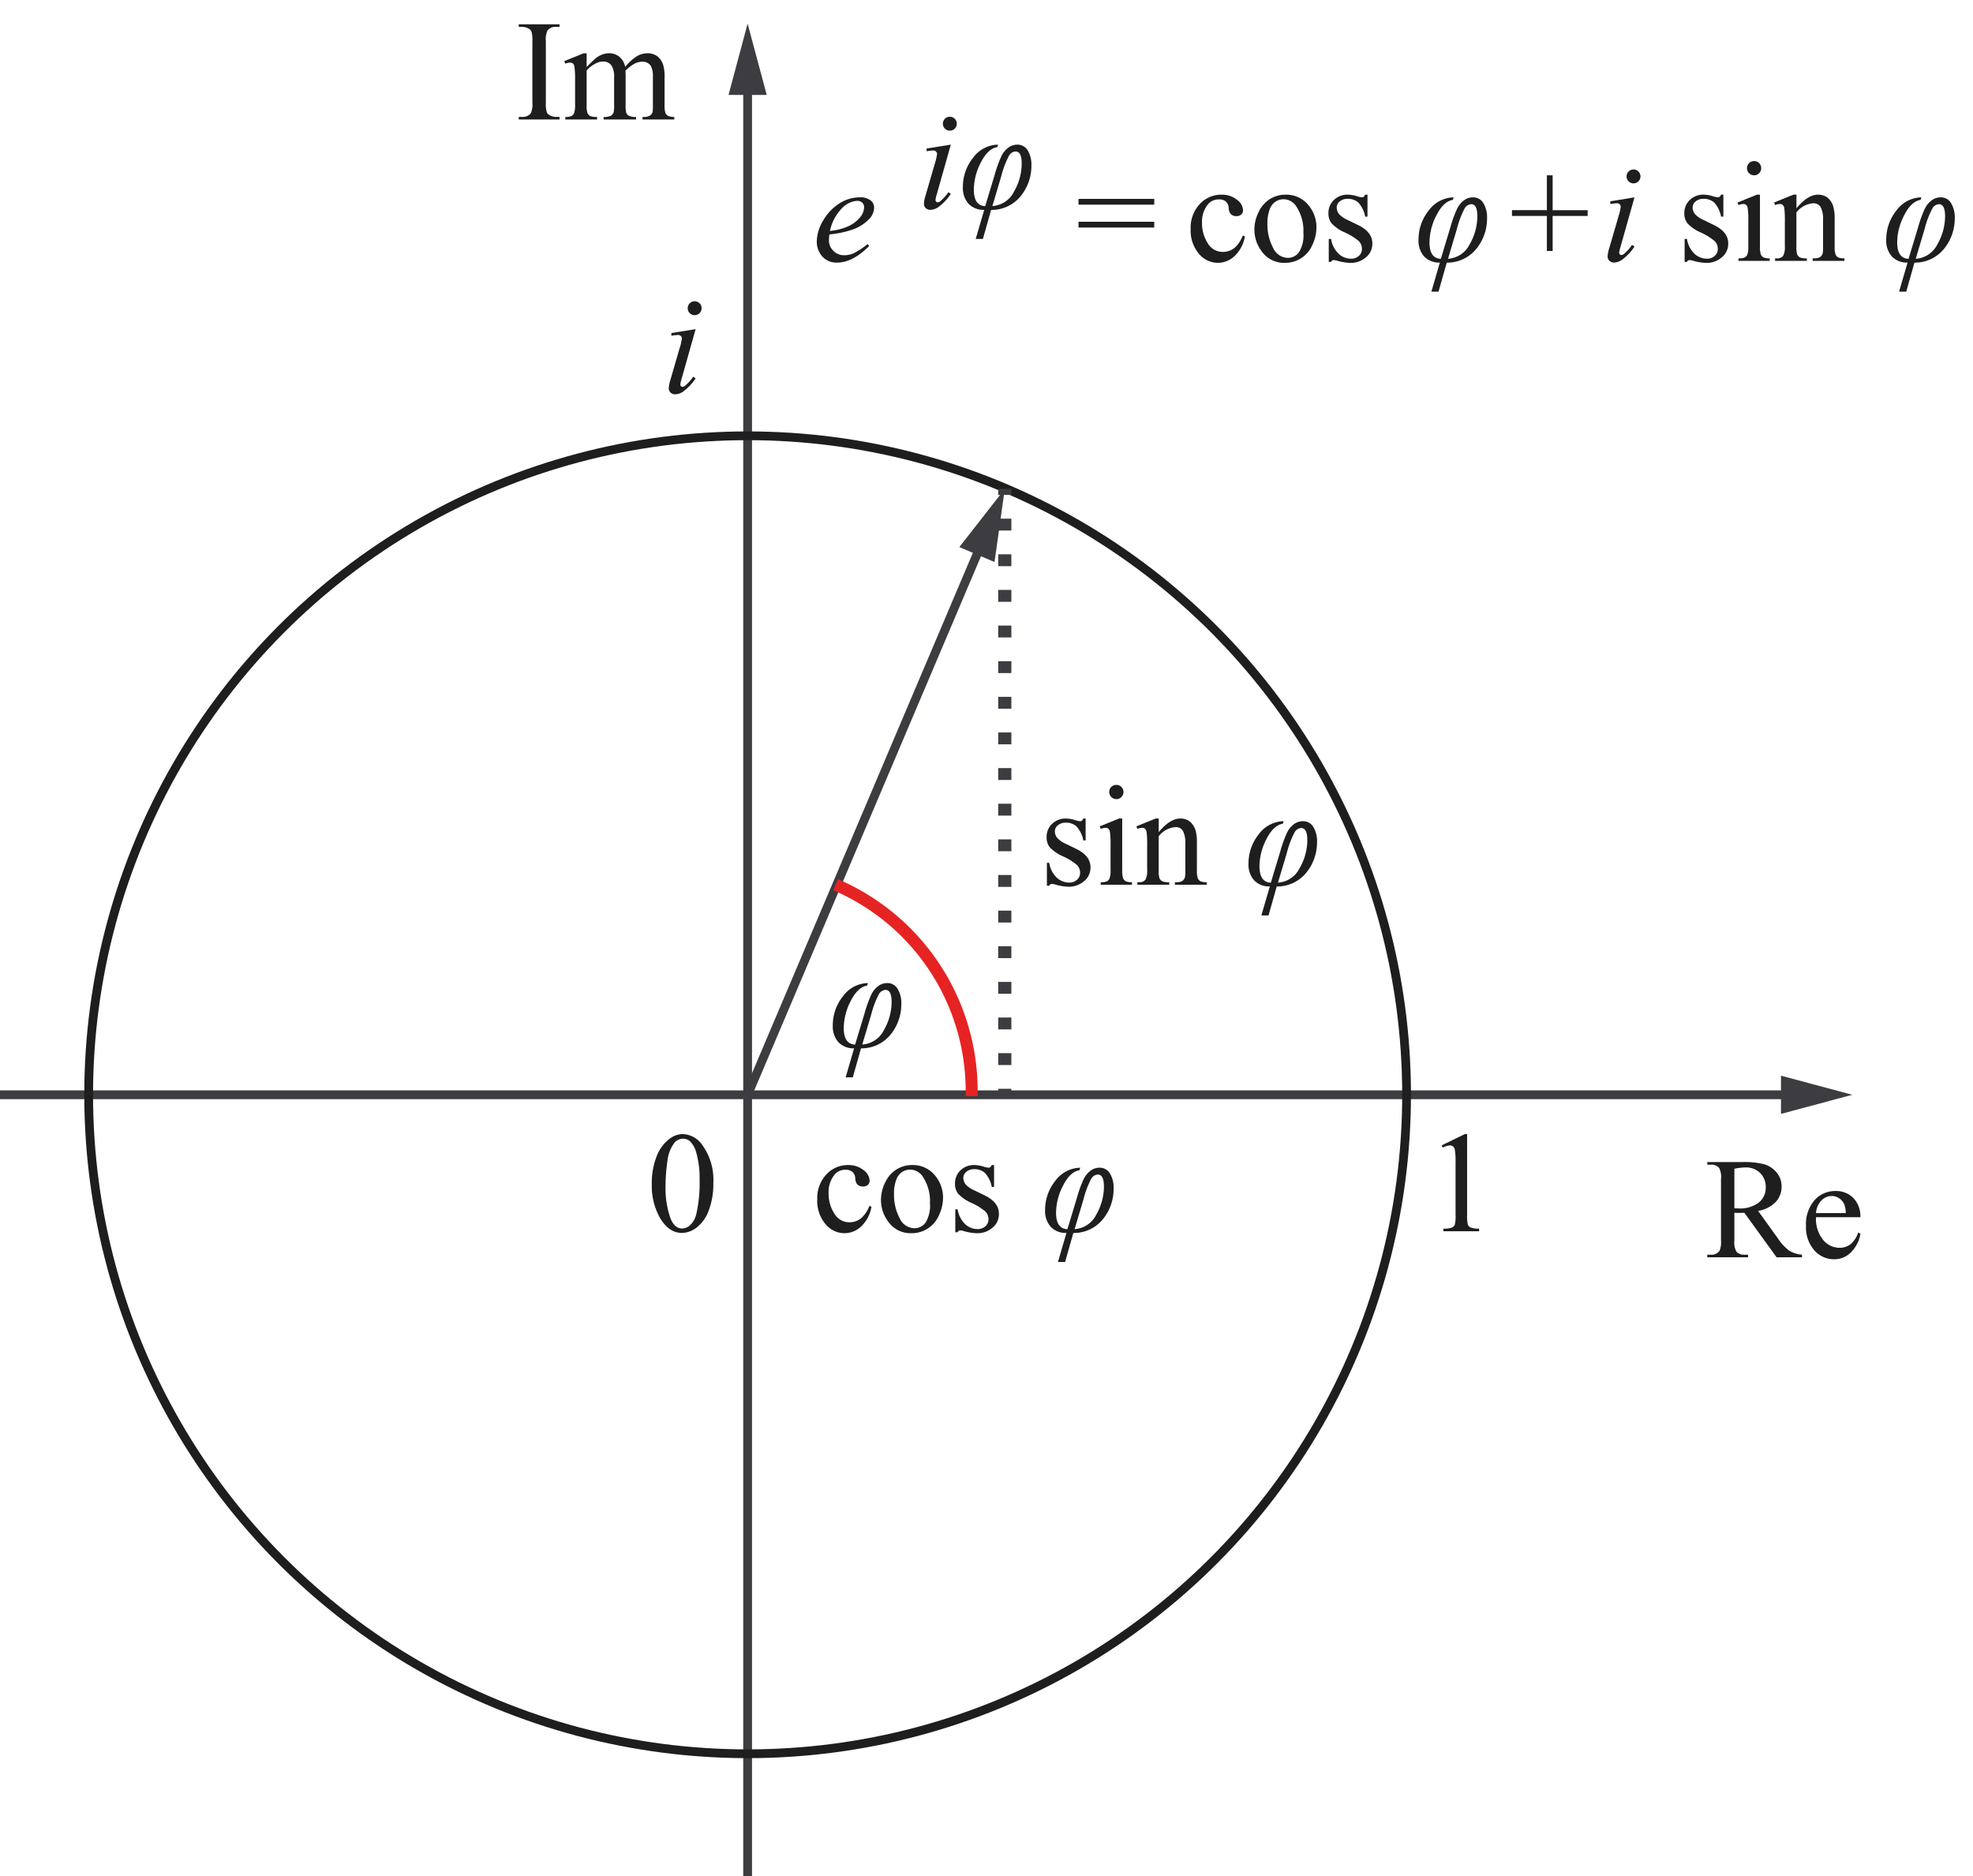 <svg xmlns="http://www.w3.org/2000/svg" viewBox="0 0 341.821 325">
  <g id="Shapes">
    <rect width="341.821" height="325" fill="#fff"/>
    <g>
      <line x1="129.525" y1="325" x2="129.525" y2="14.189" fill="none" stroke="#3c3c41" stroke-miterlimit="10" stroke-width="1.519"/>
      <polygon points="132.835 16.446 129.525 4.094 126.214 16.446 132.835 16.446" fill="#3c3c41"/>
    </g>
    <g>
      <line y1="189.663" x2="310.811" y2="189.663" fill="none" stroke="#3c3c41" stroke-miterlimit="10" stroke-width="1.519"/>
      <polygon points="308.554 192.974 320.906 189.663 308.554 186.353 308.554 192.974" fill="#3c3c41"/>
    </g>
    <circle cx="129.525" cy="189.663" r="114.164" fill="none" stroke="#1e1e1e" stroke-miterlimit="10" stroke-width="1.519"/>
    <g>
      <line x1="129.525" y1="189.663" x2="170.134" y2="93.994" fill="none" stroke="#3c3c41" stroke-miterlimit="10" stroke-width="1.519"/>
      <polygon points="172.299 97.365 174.078 84.702 166.205 94.779 172.299 97.365" fill="#3c3c41"/>
    </g>
    <path d="M144.766,153.27a38.881,38.881,0,0,1,23.575,35.7q0,.464-.011.927" fill="none" stroke="#e62323" stroke-linejoin="round" stroke-width="2.076"/>
    <g>
      <rect x="172.939" y="84.702" width="2.279" height="1.039" fill="#3c3c41"/>
      <path d="M175.218,184.51h-2.279v-2.058h2.279Zm0-6.173h-2.279v-2.058h2.279Zm0-6.174h-2.279v-2.057h2.279Zm0-6.173h-2.279v-2.058h2.279Zm0-6.172h-2.279V157.76h2.279Zm0-6.174h-2.279v-2.057h2.279Zm0-6.173h-2.279v-2.058h2.279Zm0-6.173h-2.279V139.24h2.279Zm0-6.173h-2.279v-2.058h2.279Zm0-6.174h-2.279v-2.057h2.279Zm0-6.173h-2.279V120.72h2.279Zm0-6.173h-2.279v-2.058h2.279Zm0-6.173h-2.279v-2.057h2.279Zm0-6.173h-2.279V102.2h2.279Zm0-6.173h-2.279V96.028h2.279Zm0-6.173h-2.279V89.855h2.279Z" fill="#3c3c41"/>
      <rect x="172.939" y="188.625" width="2.279" height="1.038" fill="#3c3c41"/>
    </g>
  </g>
  <g id="Text">
    <g>
      <path d="M96.942,20.252v.45H89.876v-.45h.584a1.764,1.764,0,0,0,1.484-.6,3.71,3.71,0,0,0,.292-1.873V7.129a5.475,5.475,0,0,0-.159-1.655,1.1,1.1,0,0,0-.5-.523A2.312,2.312,0,0,0,90.46,4.66h-.584V4.21h7.066v.45h-.6a1.745,1.745,0,0,0-1.471.595,3.573,3.573,0,0,0-.305,1.874V17.783a5.429,5.429,0,0,0,.159,1.654,1.088,1.088,0,0,0,.51.523,2.246,2.246,0,0,0,1.107.292Z" fill="#1e1e1e"/>
      <path d="M101.637,11.6q1.216-1.215,1.435-1.4a4.338,4.338,0,0,1,1.18-.718,3.332,3.332,0,0,1,1.253-.255,2.776,2.776,0,0,1,1.8.608,3.009,3.009,0,0,1,1.009,1.763,8.267,8.267,0,0,1,2.116-1.915,3.761,3.761,0,0,1,1.776-.456,2.782,2.782,0,0,1,1.575.456,3.031,3.031,0,0,1,1.089,1.49,6.723,6.723,0,0,1,.267,2.213v4.792a4.337,4.337,0,0,0,.159,1.435,1.023,1.023,0,0,0,.449.456,2.26,2.26,0,0,0,1.071.189V20.7h-5.5v-.438h.231a1.927,1.927,0,0,0,1.118-.28,1.082,1.082,0,0,0,.4-.62,7.9,7.9,0,0,0,.048-1.18V13.392a4.057,4.057,0,0,0-.328-1.922,1.648,1.648,0,0,0-1.52-.778,2.912,2.912,0,0,0-1.3.322,7.063,7.063,0,0,0-1.575,1.2l-.024.134.024.523v5.315a4.588,4.588,0,0,0,.128,1.423,1.026,1.026,0,0,0,.481.468,2.742,2.742,0,0,0,1.2.189V20.7H104.58v-.438a2.58,2.58,0,0,0,1.271-.219,1.141,1.141,0,0,0,.481-.657,6.506,6.506,0,0,0,.061-1.2V13.392a3.616,3.616,0,0,0-.4-1.958,1.714,1.714,0,0,0-1.5-.778,2.686,2.686,0,0,0-1.3.352,5.027,5.027,0,0,0-1.557,1.2v5.972a4.146,4.146,0,0,0,.152,1.423,1.045,1.045,0,0,0,.45.493,2.909,2.909,0,0,0,1.21.164V20.7H97.94v-.438a2.463,2.463,0,0,0,1.07-.164,1.051,1.051,0,0,0,.462-.523,4.029,4.029,0,0,0,.158-1.393V13.927a15.443,15.443,0,0,0-.109-2.371A.97.97,0,0,0,99.253,11a.754.754,0,0,0-.5-.152,2.331,2.331,0,0,0-.815.183l-.183-.438,3.357-1.362h.523Z" fill="#1e1e1e"/>
    </g>
    <g>
      <path d="M312.191,217.814h-4.4l-5.582-7.711c-.414.016-.75.024-1.01.024-.105,0-.219,0-.341-.006s-.247-.01-.377-.018V214.9a3.353,3.353,0,0,0,.341,1.933,1.733,1.733,0,0,0,1.387.535h.644v.451h-7.066v-.451h.62a1.658,1.658,0,0,0,1.5-.68,3.849,3.849,0,0,0,.255-1.788V204.24a3.367,3.367,0,0,0-.34-1.933,1.786,1.786,0,0,0-1.411-.535h-.62v-.451h6.008a14.255,14.255,0,0,1,3.874.384,4.429,4.429,0,0,1,2.116,1.41,3.67,3.67,0,0,1,.87,2.451,3.851,3.851,0,0,1-.991,2.639,5.6,5.6,0,0,1-3.071,1.581L308,214.518A8.459,8.459,0,0,0,310,216.683a5.058,5.058,0,0,0,2.189.68Zm-11.713-8.477c.155,0,.288,0,.4.005s.207.007.28.007a5.358,5.358,0,0,0,3.557-1.022,3.272,3.272,0,0,0,1.2-2.6,3.4,3.4,0,0,0-.967-2.512,3.463,3.463,0,0,0-2.56-.966,10.748,10.748,0,0,0-1.91.231Z" fill="#1e1e1e"/>
      <path d="M314.624,210.869a5.723,5.723,0,0,0,1.2,3.892,3.671,3.671,0,0,0,2.858,1.41,3.1,3.1,0,0,0,1.9-.6,4.442,4.442,0,0,0,1.356-2.061l.377.244a5.805,5.805,0,0,1-1.484,3.034,3.965,3.965,0,0,1-3.078,1.368,4.492,4.492,0,0,1-3.435-1.563,5.984,5.984,0,0,1-1.429-4.2,6.353,6.353,0,0,1,1.465-4.457,4.779,4.779,0,0,1,3.68-1.6,4.114,4.114,0,0,1,3.077,1.235,4.524,4.524,0,0,1,1.2,3.3Zm0-.706h5.157a4.772,4.772,0,0,0-.256-1.508,2.422,2.422,0,0,0-.906-1.07,2.287,2.287,0,0,0-1.259-.389,2.508,2.508,0,0,0-1.806.784A3.4,3.4,0,0,0,314.624,210.163Z" fill="#1e1e1e"/>
    </g>
    <g>
      <path d="M186.849,34.455h13.123v1H186.849Zm0,3.965h13.123v1H186.849Z" fill="#1e1e1e"/>
      <path d="M215.669,40.962a6.035,6.035,0,0,1-1.764,3.387A4.241,4.241,0,0,1,211,45.535a4.3,4.3,0,0,1-3.308-1.594,6.257,6.257,0,0,1-1.411-4.3,5.938,5.938,0,0,1,1.563-4.269,5,5,0,0,1,3.752-1.642,4.11,4.11,0,0,1,2.7.87,2.4,2.4,0,0,1,1.058,1.806.987.987,0,0,1-.3.748,1.155,1.155,0,0,1-.833.286,1.3,1.3,0,0,1-1.082-.462,1.928,1.928,0,0,1-.274-.973,1.6,1.6,0,0,0-.492-1.095,1.759,1.759,0,0,0-1.18-.365,2.411,2.411,0,0,0-1.958.9,4.786,4.786,0,0,0-.985,3.15,6.374,6.374,0,0,0,.979,3.521,3,3,0,0,0,2.645,1.527,3.2,3.2,0,0,0,2.14-.815,5.491,5.491,0,0,0,1.3-2.031Z" fill="#1e1e1e"/>
      <path d="M222.711,33.725a4.938,4.938,0,0,1,4.062,1.922,5.905,5.905,0,0,1,1.3,3.77,7.106,7.106,0,0,1-.717,3.029,5.1,5.1,0,0,1-4.78,3.089,4.723,4.723,0,0,1-4-2.007,6.218,6.218,0,0,1-1.252-3.8,6.727,6.727,0,0,1,.76-3.046,5.189,5.189,0,0,1,2-2.238A5.126,5.126,0,0,1,222.711,33.725Zm-.377.791a2.542,2.542,0,0,0-1.3.383,2.687,2.687,0,0,0-1.051,1.344,6.458,6.458,0,0,0-.4,2.469,8.6,8.6,0,0,0,.967,4.2,2.877,2.877,0,0,0,2.548,1.763,2.374,2.374,0,0,0,1.946-.973,5.526,5.526,0,0,0,.766-3.344,7.631,7.631,0,0,0-1.277-4.671A2.632,2.632,0,0,0,222.334,34.516Z" fill="#1e1e1e"/>
      <path d="M236.916,33.725v3.8h-.4a4.936,4.936,0,0,0-1.186-2.433,2.671,2.671,0,0,0-1.842-.644,2.035,2.035,0,0,0-1.375.45,1.3,1.3,0,0,0-.523,1,1.816,1.816,0,0,0,.389,1.168,4.337,4.337,0,0,0,1.533,1.058l1.775.864q2.469,1.2,2.47,3.174a3,3,0,0,1-1.15,2.451,3.985,3.985,0,0,1-2.572.93,8.866,8.866,0,0,1-2.336-.365,2.373,2.373,0,0,0-.656-.122.484.484,0,0,0-.438.317h-.4V41.388h.4a4.53,4.53,0,0,0,1.3,2.566,3.139,3.139,0,0,0,2.153.863,1.93,1.93,0,0,0,1.368-.492,1.562,1.562,0,0,0,.529-1.186,1.889,1.889,0,0,0-.59-1.411,10.3,10.3,0,0,0-2.353-1.447A6.979,6.979,0,0,1,230.7,38.7a2.741,2.741,0,0,1-.547-1.752,3.089,3.089,0,0,1,.942-2.3,3.335,3.335,0,0,1,2.439-.925,5.71,5.71,0,0,1,1.593.28,3.769,3.769,0,0,0,.827.183.48.48,0,0,0,.3-.086,1.159,1.159,0,0,0,.256-.377Z" fill="#1e1e1e"/>
      <path d="M249.225,50.522h-1.24l1.471-5.036a3.557,3.557,0,0,1-2.731-1.064,4.107,4.107,0,0,1-.967-2.888A8,8,0,0,1,247.5,36.5a5.5,5.5,0,0,1,4.342-2.31l-.134.437q-1.63.269-2.84,2.664a10.362,10.362,0,0,0-1.21,4.694q0,2.774,1.97,2.859l1.642-5.437a21.8,21.8,0,0,1,1.119-3.131,4.057,4.057,0,0,1,1.228-1.558,2.611,2.611,0,0,1,1.557-.528,2.044,2.044,0,0,1,1.813.991,4.746,4.746,0,0,1,.644,2.621,8.3,8.3,0,0,1-1.818,5.26,6.5,6.5,0,0,1-5.163,2.439Zm1.642-5.692a4.487,4.487,0,0,0,3.758-2.524,9.79,9.79,0,0,0,1.326-4.835q0-2.1-1.07-2.1a1.422,1.422,0,0,0-1.156.779,16.277,16.277,0,0,0-1.326,3.539Z" fill="#1e1e1e"/>
      <path d="M267.994,43.48V37.41h-6.045v-1h6.045V30.368h1v6.045h6.069v1h-6.069v6.07Z" fill="#1e1e1e"/>
      <path d="M283.175,34.188l-2.408,8.525a6.414,6.414,0,0,0-.243,1.034.441.441,0,0,0,.115.317.365.365,0,0,0,.274.121.777.777,0,0,0,.438-.2,7.287,7.287,0,0,0,1.4-1.556l.425.279a8.6,8.6,0,0,1-1.946,2.129,2.607,2.607,0,0,1-1.581.644,1.141,1.141,0,0,1-.814-.3.987.987,0,0,1-.317-.748,6.282,6.282,0,0,1,.3-1.5L280.4,37.5a8.73,8.73,0,0,0,.39-1.679.564.564,0,0,0-.189-.438.745.745,0,0,0-.516-.17,9.087,9.087,0,0,0-1.108.134v-.474Zm-.158-4.829a1.205,1.205,0,1,1-.863.353A1.177,1.177,0,0,1,283.017,29.359Z" fill="#1e1e1e"/>
      <path d="M298.573,33.725v3.8h-.4a4.945,4.945,0,0,0-1.186-2.433,2.67,2.67,0,0,0-1.843-.644,2.032,2.032,0,0,0-1.374.45,1.3,1.3,0,0,0-.523,1,1.816,1.816,0,0,0,.389,1.168,4.327,4.327,0,0,0,1.533,1.058l1.775.864q2.471,1.2,2.469,3.174a3,3,0,0,1-1.15,2.451,3.983,3.983,0,0,1-2.572.93,8.86,8.86,0,0,1-2.335-.365,2.373,2.373,0,0,0-.656-.122.485.485,0,0,0-.439.317h-.4V41.388h.4a4.537,4.537,0,0,0,1.3,2.566,3.139,3.139,0,0,0,2.153.863,1.93,1.93,0,0,0,1.368-.492,1.562,1.562,0,0,0,.529-1.186,1.885,1.885,0,0,0-.59-1.411,10.32,10.32,0,0,0-2.353-1.447,6.979,6.979,0,0,1-2.311-1.581,2.741,2.741,0,0,1-.548-1.752,3.087,3.087,0,0,1,.944-2.3,3.33,3.33,0,0,1,2.438-.925,5.71,5.71,0,0,1,1.593.28,3.757,3.757,0,0,0,.827.183.482.482,0,0,0,.3-.086,1.175,1.175,0,0,0,.256-.377Z" fill="#1e1e1e"/>
      <path d="M304.91,33.725v8.952a4.114,4.114,0,0,0,.151,1.392,1.079,1.079,0,0,0,.45.518,2.424,2.424,0,0,0,1.089.169v.438h-5.412v-.438a2.518,2.518,0,0,0,1.1-.158,1.083,1.083,0,0,0,.443-.523,3.915,3.915,0,0,0,.164-1.4V38.383a15.2,15.2,0,0,0-.109-2.347.953.953,0,0,0-.268-.541.756.756,0,0,0-.5-.152,2.446,2.446,0,0,0-.827.182l-.171-.438,3.358-1.362ZM303.9,27.9a1.226,1.226,0,0,1,1.229,1.228,1.209,1.209,0,0,1-.36.876,1.172,1.172,0,0,1-.869.364,1.234,1.234,0,1,1,0-2.468Z" fill="#1e1e1e"/>
      <path d="M311.233,36.085q1.959-2.36,3.734-2.36a2.688,2.688,0,0,1,1.569.456,3.06,3.06,0,0,1,1.047,1.5,7,7,0,0,1,.267,2.238v4.756a4.02,4.02,0,0,0,.17,1.435,1,1,0,0,0,.432.475,2.453,2.453,0,0,0,1.1.169v.438h-5.509v-.438h.231a1.866,1.866,0,0,0,1.089-.236,1.249,1.249,0,0,0,.432-.7,7.205,7.205,0,0,0,.048-1.143V38.116a4.632,4.632,0,0,0-.4-2.208,1.413,1.413,0,0,0-1.332-.687,4.015,4.015,0,0,0-2.883,1.581v5.875a4.2,4.2,0,0,0,.134,1.4,1.116,1.116,0,0,0,.469.517,2.885,2.885,0,0,0,1.21.164v.438h-5.51v-.438h.243a1.307,1.307,0,0,0,1.149-.431,3.136,3.136,0,0,0,.3-1.648V38.542a17.962,17.962,0,0,0-.091-2.445,1.048,1.048,0,0,0-.279-.6.763.763,0,0,0-.5-.158,2.35,2.35,0,0,0-.815.182l-.183-.438,3.358-1.362h.522Z" fill="#1e1e1e"/>
      <path d="M330.256,50.522h-1.241l1.472-5.036a3.553,3.553,0,0,1-2.73-1.064,4.1,4.1,0,0,1-.967-2.888,8,8,0,0,1,1.739-5.036,5.5,5.5,0,0,1,4.342-2.31l-.134.437q-1.631.269-2.84,2.664a10.364,10.364,0,0,0-1.211,4.694q0,2.774,1.971,2.859l1.642-5.437a21.926,21.926,0,0,1,1.119-3.131,4.066,4.066,0,0,1,1.228-1.558,2.611,2.611,0,0,1,1.557-.528,2.042,2.042,0,0,1,1.812.991,4.738,4.738,0,0,1,.645,2.621,8.3,8.3,0,0,1-1.819,5.26,6.5,6.5,0,0,1-5.163,2.439ZM331.9,44.83a4.487,4.487,0,0,0,3.759-2.524,9.778,9.778,0,0,0,1.325-4.835q0-2.1-1.07-2.1a1.42,1.42,0,0,0-1.155.779,16.222,16.222,0,0,0-1.326,3.539Z" fill="#1e1e1e"/>
    </g>
    <path d="M120.518,57.02l-2.408,8.526a6.389,6.389,0,0,0-.243,1.034.435.435,0,0,0,.116.316.363.363,0,0,0,.273.122.774.774,0,0,0,.438-.2,7.291,7.291,0,0,0,1.4-1.557l.426.28a8.612,8.612,0,0,1-1.946,2.128,2.609,2.609,0,0,1-1.581.645,1.143,1.143,0,0,1-.815-.3.988.988,0,0,1-.316-.748,6.216,6.216,0,0,1,.3-1.5l1.581-5.449a8.708,8.708,0,0,0,.389-1.678.565.565,0,0,0-.188-.438.741.741,0,0,0-.517-.17,9.24,9.24,0,0,0-1.107.133V57.7Zm-.158-4.829a1.205,1.205,0,1,1-.863.353A1.177,1.177,0,0,1,120.36,52.191Z" fill="#1e1e1e"/>
    <path d="M143.7,40.608a7.5,7.5,0,0,0-.085,1.01,2.5,2.5,0,0,0,.767,1.843,2.542,2.542,0,0,0,1.86.759,4.109,4.109,0,0,0,1.684-.358,13.672,13.672,0,0,0,2.4-1.587l.255.352q-2.883,2.859-5.5,2.858a3.229,3.229,0,0,1-2.676-1.119,3.846,3.846,0,0,1-.9-2.468,7.286,7.286,0,0,1,1.119-3.71,8.44,8.44,0,0,1,2.81-2.95,6.5,6.5,0,0,1,3.478-1.051,2.915,2.915,0,0,1,1.909.523,1.574,1.574,0,0,1,.62,1.24,2.92,2.92,0,0,1-.8,1.934,7.376,7.376,0,0,1-3.114,1.946A17.313,17.313,0,0,1,143.7,40.608Zm.085-.6a10.259,10.259,0,0,0,2.931-.7,5.914,5.914,0,0,0,2.245-1.6,2.888,2.888,0,0,0,.748-1.77,1.107,1.107,0,0,0-.323-.827,1.256,1.256,0,0,0-.918-.316,3.982,3.982,0,0,0-2.633,1.319A7.938,7.938,0,0,0,143.786,40.012Z" fill="#1e1e1e"/>
    <g>
      <path d="M164.728,25.055l-2.408,8.526a6.327,6.327,0,0,0-.244,1.033.438.438,0,0,0,.116.317.365.365,0,0,0,.274.121.784.784,0,0,0,.438-.194,7.317,7.317,0,0,0,1.4-1.557l.426.28a8.63,8.63,0,0,1-1.946,2.128,2.614,2.614,0,0,1-1.582.645,1.14,1.14,0,0,1-.814-.3.984.984,0,0,1-.316-.748,6.216,6.216,0,0,1,.3-1.5l1.581-5.449a8.777,8.777,0,0,0,.389-1.679.561.561,0,0,0-.189-.437.74.74,0,0,0-.517-.171,9.1,9.1,0,0,0-1.107.134v-.474Zm-.158-4.829a1.205,1.205,0,1,1-.864.353A1.175,1.175,0,0,1,164.57,20.226Z" fill="#1e1e1e"/>
      <path d="M170.286,41.389h-1.24l1.471-5.035a3.561,3.561,0,0,1-2.731-1.065,4.107,4.107,0,0,1-.966-2.888,8,8,0,0,1,1.739-5.036,5.507,5.507,0,0,1,4.342-2.31l-.134.437q-1.63.268-2.84,2.664a10.366,10.366,0,0,0-1.21,4.7q0,2.772,1.97,2.858l1.642-5.436a21.778,21.778,0,0,1,1.119-3.132,4.053,4.053,0,0,1,1.228-1.557,2.605,2.605,0,0,1,1.557-.529,2.044,2.044,0,0,1,1.813.991,4.751,4.751,0,0,1,.644,2.621,8.3,8.3,0,0,1-1.818,5.26,6.5,6.5,0,0,1-5.163,2.439Zm1.642-5.692a4.486,4.486,0,0,0,3.758-2.524,9.779,9.779,0,0,0,1.326-4.835q0-2.1-1.07-2.1a1.422,1.422,0,0,0-1.156.779,16.3,16.3,0,0,0-1.326,3.539Z" fill="#1e1e1e"/>
    </g>
    <path d="M147.747,186.644h-1.24l1.471-5.036a3.554,3.554,0,0,1-2.73-1.064,4.1,4.1,0,0,1-.967-2.888,8,8,0,0,1,1.739-5.036,5.509,5.509,0,0,1,4.342-2.31l-.133.437q-1.631.268-2.841,2.664a10.376,10.376,0,0,0-1.21,4.695q0,2.772,1.971,2.858l1.642-5.437a21.824,21.824,0,0,1,1.118-3.131,4.068,4.068,0,0,1,1.229-1.558,2.609,2.609,0,0,1,1.557-.528,2.044,2.044,0,0,1,1.812.991,4.742,4.742,0,0,1,.645,2.621,8.3,8.3,0,0,1-1.819,5.26,6.5,6.5,0,0,1-5.163,2.439Zm1.642-5.692a4.489,4.489,0,0,0,3.759-2.524,9.789,9.789,0,0,0,1.325-4.835q0-2.1-1.07-2.1a1.423,1.423,0,0,0-1.156.779,16.292,16.292,0,0,0-1.325,3.539Z" fill="#1e1e1e"/>
    <g>
      <path d="M188.085,141.8v3.8h-.4a4.927,4.927,0,0,0-1.186-2.432,2.668,2.668,0,0,0-1.843-.645,2.034,2.034,0,0,0-1.374.45,1.305,1.305,0,0,0-.523,1,1.814,1.814,0,0,0,.389,1.168,4.337,4.337,0,0,0,1.533,1.058l1.775.864q2.469,1.2,2.47,3.174a3,3,0,0,1-1.15,2.451,3.985,3.985,0,0,1-2.572.93,8.866,8.866,0,0,1-2.336-.365,2.365,2.365,0,0,0-.656-.121.483.483,0,0,0-.438.316h-.4v-3.977h.4a4.53,4.53,0,0,0,1.3,2.566,3.14,3.14,0,0,0,2.153.864,1.926,1.926,0,0,0,1.368-.493,1.562,1.562,0,0,0,.529-1.186,1.89,1.89,0,0,0-.59-1.411,10.3,10.3,0,0,0-2.353-1.447,6.979,6.979,0,0,1-2.311-1.581,2.739,2.739,0,0,1-.547-1.752,3.089,3.089,0,0,1,.942-2.3,3.335,3.335,0,0,1,2.439-.925,5.747,5.747,0,0,1,1.593.28,3.769,3.769,0,0,0,.827.183.48.48,0,0,0,.3-.086,1.148,1.148,0,0,0,.256-.377Z" fill="#1e1e1e"/>
      <path d="M194.422,141.8v8.952a4.087,4.087,0,0,0,.152,1.393,1.066,1.066,0,0,0,.45.517,2.412,2.412,0,0,0,1.088.17v.438H190.7v-.438a2.511,2.511,0,0,0,1.095-.159,1.078,1.078,0,0,0,.443-.523,3.909,3.909,0,0,0,.165-1.4v-4.293a15.168,15.168,0,0,0-.11-2.348.953.953,0,0,0-.267-.541.759.759,0,0,0-.5-.152,2.427,2.427,0,0,0-.827.183l-.17-.438,3.356-1.363Zm-1.01-5.825a1.226,1.226,0,0,1,1.229,1.228,1.208,1.208,0,0,1-.359.876,1.174,1.174,0,0,1-.87.364,1.243,1.243,0,0,1-1.24-1.24,1.182,1.182,0,0,1,.358-.869A1.2,1.2,0,0,1,193.412,135.977Z" fill="#1e1e1e"/>
      <path d="M200.746,144.162q1.957-2.359,3.734-2.36a2.69,2.69,0,0,1,1.569.456,3.068,3.068,0,0,1,1.046,1.5,6.97,6.97,0,0,1,.267,2.239v4.755a3.987,3.987,0,0,0,.171,1.435,1,1,0,0,0,.432.475,2.45,2.45,0,0,0,1.1.17v.438h-5.509v-.438h.231a1.861,1.861,0,0,0,1.088-.237,1.24,1.24,0,0,0,.432-.7,7.009,7.009,0,0,0,.049-1.143v-4.561a4.645,4.645,0,0,0-.395-2.208,1.413,1.413,0,0,0-1.332-.687,4.015,4.015,0,0,0-2.883,1.581v5.875a4.2,4.2,0,0,0,.134,1.4,1.127,1.127,0,0,0,.468.518,2.909,2.909,0,0,0,1.21.164v.438h-5.509v-.438h.243a1.311,1.311,0,0,0,1.15-.432,3.159,3.159,0,0,0,.3-1.648v-4.135a17.962,17.962,0,0,0-.091-2.445,1.048,1.048,0,0,0-.28-.6.763.763,0,0,0-.5-.158,2.326,2.326,0,0,0-.814.183l-.183-.438,3.357-1.363h.523Z" fill="#1e1e1e"/>
      <path d="M219.768,158.6h-1.24L220,153.564a3.559,3.559,0,0,1-2.73-1.065,4.1,4.1,0,0,1-.967-2.888,8,8,0,0,1,1.739-5.036,5.509,5.509,0,0,1,4.342-2.31l-.133.437q-1.63.269-2.841,2.664a10.376,10.376,0,0,0-1.21,4.695q0,2.772,1.971,2.858l1.642-5.436a21.8,21.8,0,0,1,1.118-3.132,4.064,4.064,0,0,1,1.229-1.557,2.6,2.6,0,0,1,1.557-.529,2.044,2.044,0,0,1,1.812.991,4.742,4.742,0,0,1,.645,2.621,8.3,8.3,0,0,1-1.819,5.26,6.5,6.5,0,0,1-5.163,2.439Zm1.642-5.692a4.489,4.489,0,0,0,3.759-2.524,9.789,9.789,0,0,0,1.325-4.835q0-2.1-1.07-2.1a1.423,1.423,0,0,0-1.156.779,16.292,16.292,0,0,0-1.325,3.539Z" fill="#1e1e1e"/>
    </g>
    <path d="M112.923,205.155a12.564,12.564,0,0,1,.851-4.859,6.8,6.8,0,0,1,2.262-3.034,3.819,3.819,0,0,1,2.263-.79,4.3,4.3,0,0,1,3.4,1.933,10.231,10.231,0,0,1,1.885,6.5,12.8,12.8,0,0,1-.827,4.877,6.453,6.453,0,0,1-2.11,2.913,4.321,4.321,0,0,1-2.475.906q-2.36,0-3.929-2.785A11.328,11.328,0,0,1,112.923,205.155Zm2.383.305a15.5,15.5,0,0,0,.84,5.558q.693,1.812,2.067,1.812a2.159,2.159,0,0,0,1.362-.59,3.748,3.748,0,0,0,1.071-1.976,24.042,24.042,0,0,0,.559-5.9,16.157,16.157,0,0,0-.584-4.707,4.179,4.179,0,0,0-1.131-1.983,1.86,1.86,0,0,0-1.2-.4,1.913,1.913,0,0,0-1.471.742,6.2,6.2,0,0,0-1.192,3.175A29.48,29.48,0,0,0,115.306,205.46Z" fill="#1e1e1e"/>
    <g>
      <path d="M150.974,209.072a6.028,6.028,0,0,1-1.763,3.387,4.241,4.241,0,0,1-2.907,1.186A4.292,4.292,0,0,1,143,212.051a6.257,6.257,0,0,1-1.411-4.3,5.938,5.938,0,0,1,1.563-4.269,5,5,0,0,1,3.752-1.642,4.112,4.112,0,0,1,2.7.87,2.407,2.407,0,0,1,1.058,1.806.989.989,0,0,1-.3.748,1.158,1.158,0,0,1-.833.286,1.3,1.3,0,0,1-1.082-.462,1.918,1.918,0,0,1-.274-.974,1.594,1.594,0,0,0-.493-1.094,1.757,1.757,0,0,0-1.179-.365,2.415,2.415,0,0,0-1.959.9,4.786,4.786,0,0,0-.985,3.15,6.382,6.382,0,0,0,.979,3.521,3.008,3.008,0,0,0,2.646,1.527,3.2,3.2,0,0,0,2.14-.815,5.5,5.5,0,0,0,1.3-2.032Z" fill="#1e1e1e"/>
      <path d="M158.016,201.835a4.939,4.939,0,0,1,4.063,1.922,5.9,5.9,0,0,1,1.3,3.77,7.093,7.093,0,0,1-.718,3.029,5.1,5.1,0,0,1-4.779,3.089,4.721,4.721,0,0,1-4-2.007,6.218,6.218,0,0,1-1.252-3.8,6.746,6.746,0,0,1,.759-3.047,5.191,5.191,0,0,1,2-2.237A5.128,5.128,0,0,1,158.016,201.835Zm-.377.791a2.542,2.542,0,0,0-1.3.383,2.684,2.684,0,0,0-1.052,1.344,6.475,6.475,0,0,0-.4,2.469,8.6,8.6,0,0,0,.967,4.2,2.877,2.877,0,0,0,2.547,1.763,2.375,2.375,0,0,0,1.947-.973,5.535,5.535,0,0,0,.766-3.345,7.628,7.628,0,0,0-1.277-4.67A2.633,2.633,0,0,0,157.639,202.626Z" fill="#1e1e1e"/>
      <path d="M172.222,201.835v3.795h-.4a4.928,4.928,0,0,0-1.186-2.433,2.667,2.667,0,0,0-1.842-.644,2.03,2.03,0,0,0-1.374.45,1.3,1.3,0,0,0-.523,1,1.816,1.816,0,0,0,.389,1.168,4.327,4.327,0,0,0,1.533,1.058l1.775.863q2.469,1.2,2.469,3.175a3,3,0,0,1-1.149,2.45,3.982,3.982,0,0,1-2.572.931A8.86,8.86,0,0,1,167,213.28a2.372,2.372,0,0,0-.657-.122.486.486,0,0,0-.438.317h-.4V209.5h.4a4.525,4.525,0,0,0,1.3,2.566,3.137,3.137,0,0,0,2.153.863,1.93,1.93,0,0,0,1.368-.492,1.562,1.562,0,0,0,.529-1.186,1.889,1.889,0,0,0-.59-1.411,10.32,10.32,0,0,0-2.353-1.447,6.979,6.979,0,0,1-2.311-1.581,2.741,2.741,0,0,1-.547-1.752,3.093,3.093,0,0,1,.942-2.3,3.335,3.335,0,0,1,2.439-.924,5.71,5.71,0,0,1,1.593.28,3.784,3.784,0,0,0,.827.182.482.482,0,0,0,.3-.085,1.161,1.161,0,0,0,.255-.377Z" fill="#1e1e1e"/>
      <path d="M184.53,218.631h-1.24l1.471-5.035a3.559,3.559,0,0,1-2.73-1.064,4.1,4.1,0,0,1-.967-2.888,8,8,0,0,1,1.739-5.036,5.51,5.51,0,0,1,4.343-2.311l-.134.438q-1.63.268-2.84,2.664a10.362,10.362,0,0,0-1.21,4.694q0,2.774,1.97,2.859l1.642-5.437a21.656,21.656,0,0,1,1.119-3.132,4.06,4.06,0,0,1,1.228-1.557,2.61,2.61,0,0,1,1.557-.529,2.042,2.042,0,0,1,1.812.992,4.738,4.738,0,0,1,.645,2.621,8.3,8.3,0,0,1-1.819,5.26,6.5,6.5,0,0,1-5.163,2.438Zm1.643-5.691a4.487,4.487,0,0,0,3.758-2.524,9.79,9.79,0,0,0,1.326-4.835q0-2.1-1.071-2.1a1.422,1.422,0,0,0-1.156.778,16.331,16.331,0,0,0-1.325,3.54Z" fill="#1e1e1e"/>
    </g>
    <path d="M249.763,198.429l4.014-1.958h.4V210.4a7.388,7.388,0,0,0,.116,1.727.9.9,0,0,0,.48.523,4.1,4.1,0,0,0,1.484.207v.45h-6.2v-.45a4.2,4.2,0,0,0,1.509-.2,1,1,0,0,0,.474-.474,6.455,6.455,0,0,0,.134-1.782v-8.9a13.094,13.094,0,0,0-.122-2.311.98.98,0,0,0-.31-.572.837.837,0,0,0-.542-.182,3.245,3.245,0,0,0-1.252.377Z" fill="#1e1e1e"/>
  </g>
</svg>
